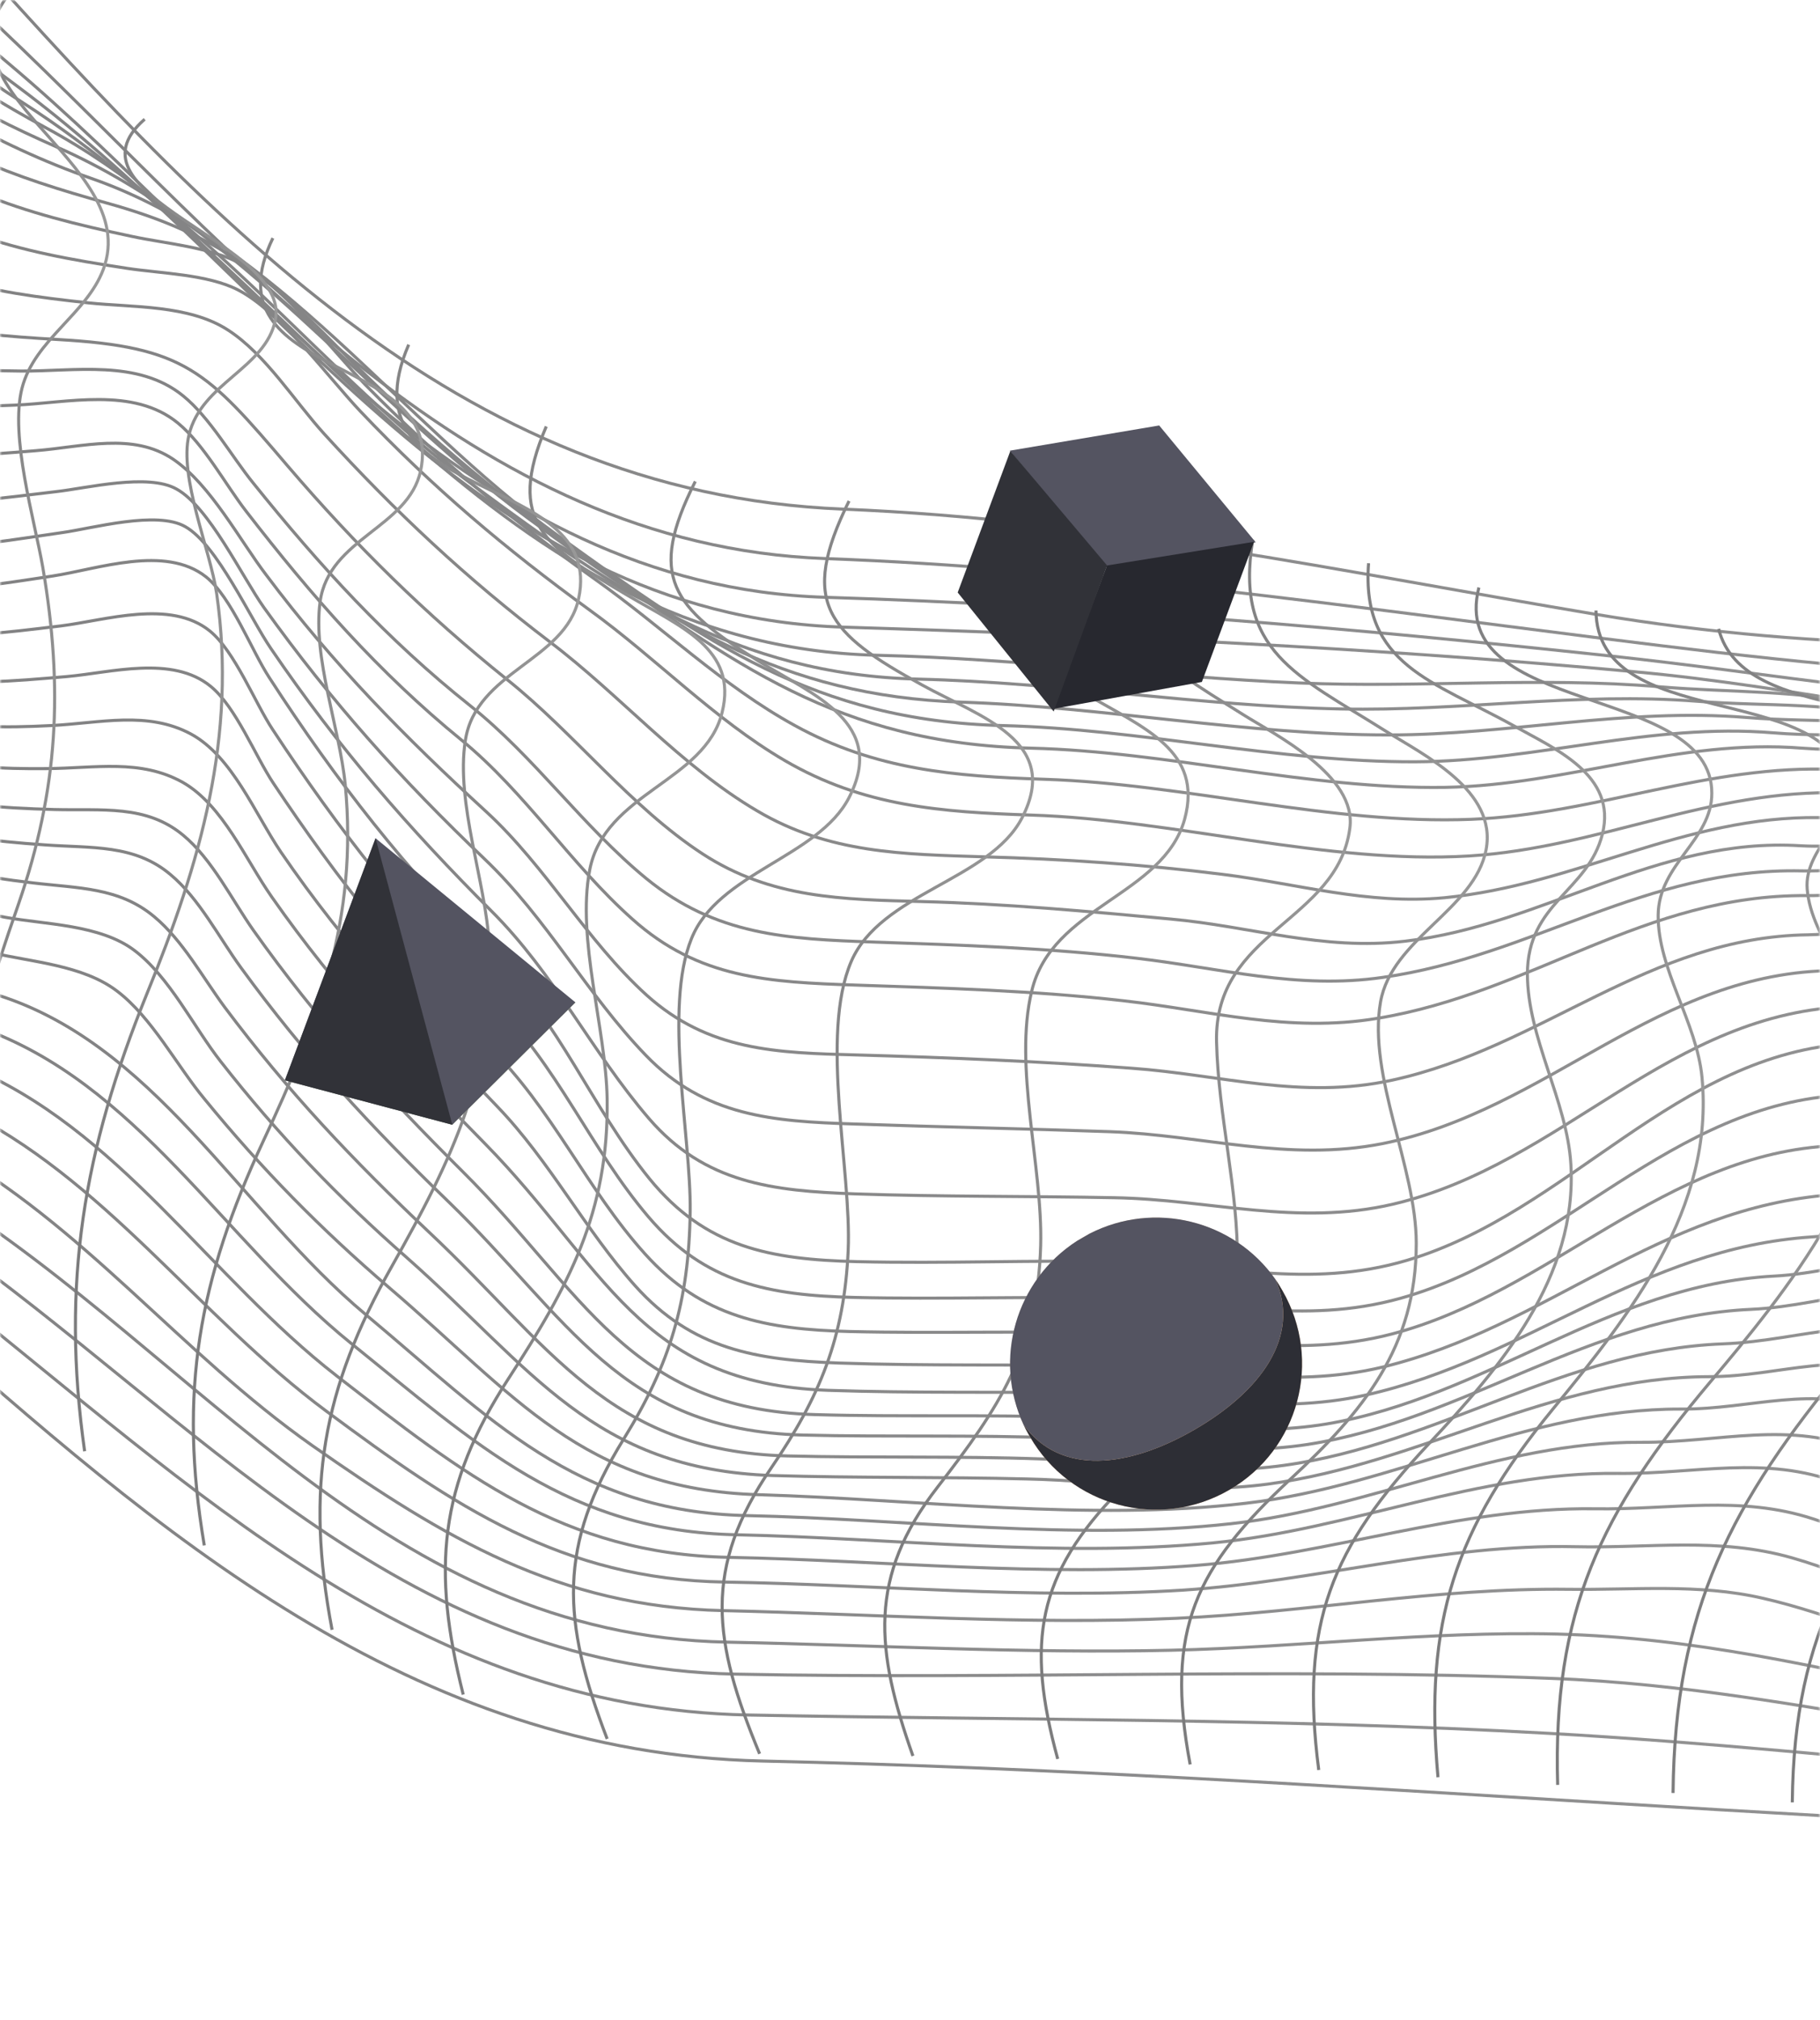 <svg width="458" height="508" viewBox="0 0 458 508" fill="none" xmlns="http://www.w3.org/2000/svg">
<g opacity="0.6">
<mask id="mask0" mask-type="alpha" maskUnits="userSpaceOnUse" x="0" y="0" width="458" height="508">
<rect width="458" height="508" fill="#C4C4C4"/>
</mask>
<g mask="url(#mask0)">
<path d="M-237.291 -163.88C-41.929 -154.557 16.904 120.107 212.051 128.037C277.1 130.716 337.649 143.79 401.626 154.507C514.792 173.475 627.637 153.756 738.231 128.358C737.802 174.225 735.337 220.091 732.873 265.958C730.944 301.43 732.337 337.866 728.8 373.123C722.585 435.171 630.637 400.771 620.885 462.284C477.713 461.641 335.077 446.102 191.904 442.887C14.654 438.922 -60.148 222.128 -237.398 214.304C-234.076 182.477 -216.823 170.903 -195.925 149.898C-179.208 133.074 -179.315 119.356 -189.067 98.459C-226.146 18.514 -235.469 -76.434 -237.291 -163.88Z" stroke="url(#paint0_linear)" stroke-width="0.771" stroke-miterlimit="10"/>
<path d="M-234.826 204.337C-188.102 205.409 -148.237 215.054 -110.622 243.774C-76.865 269.494 -46.323 298.75 -13.102 325.112C48.411 373.872 104.994 429.705 188.368 431.313C255.453 432.599 322.753 432.17 389.731 435.921C467.961 440.314 544.906 451.888 623.565 452.638" stroke="url(#paint1_linear)" stroke-width="0.771" stroke-miterlimit="10"/>
<path d="M-232.683 195.443C-186.388 195.229 -148.451 198.979 -112.015 229.95C-79.866 257.277 -49.324 286.962 -14.817 311.181C49.375 356.405 100.278 419.31 184.939 421.025C253.31 422.418 322.003 419.417 390.267 422.097C424.238 423.383 455.101 429.384 488.644 434.849C533.439 442.136 581.234 443.851 626.565 444.601" stroke="url(#paint2_linear)" stroke-width="0.771" stroke-miterlimit="10"/>
<path d="M-229.896 188.37C-183.923 186.87 -147.915 185.262 -112.337 218.591C-81.795 247.204 -50.824 277.531 -15.352 299.929C51.09 341.723 97.278 411.273 183.01 412.988C220.089 413.738 257.704 415.881 294.783 415.024C327.254 414.274 359.296 410.202 391.874 410.952C427.239 411.916 456.387 419.203 490.894 426.276C535.368 435.492 585.2 437.636 630.53 438.707" stroke="url(#paint3_linear)" stroke-width="0.771" stroke-miterlimit="10"/>
<path d="M-225.824 181.297C-180.279 178.404 -146.308 170.474 -111.694 206.803C-83.081 236.702 -51.253 268.101 -14.924 288.141C20.976 307.966 45.196 340.116 78.631 363.585C111.745 386.733 140.465 404.093 181.938 405.058C219.767 405.915 258.346 408.701 296.069 406.987C329.29 405.486 361.546 399.271 394.767 399.7C411.271 399.914 427.346 398.199 443.635 401.95C460.995 405.915 477.392 413.524 494.538 418.132C538.368 429.706 590.986 432.17 635.996 433.456" stroke="url(#paint4_linear)" stroke-width="0.771" stroke-miterlimit="10"/>
<path d="M-221.002 174.868C-177.172 170.689 -144.379 155.9 -111.158 194.372C-82.652 227.379 -49.752 259.529 -10.316 278.604C26.335 296.286 49.697 330.9 82.275 355.013C114.21 378.696 141.43 397.235 182.474 397.878C220.517 398.521 259.74 402.272 297.569 399.915C330.79 397.771 362.94 388.234 396.375 388.984C415.129 389.412 432.49 386.519 450.922 391.77C468.283 396.7 484.143 405.916 501.504 411.06C521.008 416.954 541.583 416.847 561.73 419.847C588.95 423.92 615.849 427.885 643.39 428.956" stroke="url(#paint5_linear)" stroke-width="0.771" stroke-miterlimit="10"/>
<path d="M-215.751 169.082C-196.461 166.617 -178.029 157.401 -158.739 156.222C-137.092 154.936 -121.553 167.581 -109.015 183.87C-82.331 218.27 -48.574 251.384 -8.173 268.102C29.978 283.855 52.483 321.041 84.847 346.118C116.567 370.659 141.644 390.806 183.438 391.663C222.018 392.413 262.526 396.7 300.891 393.699C334.755 391.02 367.012 379.018 401.197 379.446C420.38 379.768 437.74 375.91 456.387 382.018C473.962 387.805 489.608 398.522 507.076 404.63C526.58 411.381 547.692 411.274 568.053 414.704C595.701 419.419 622.814 424.241 650.891 425.42" stroke="url(#paint6_linear)" stroke-width="0.771" stroke-miterlimit="10"/>
<path d="M-210.178 163.83C-190.781 160.722 -173.956 149.47 -154.988 146.684C-133.234 143.469 -118.016 157.186 -106.335 174.011C-81.366 209.804 -46.752 243.882 -5.279 258.35C34.372 272.174 56.127 311.825 88.383 337.866C119.89 363.264 143.037 385.126 185.475 385.983C224.697 386.84 266.277 391.77 305.285 388.019C339.792 384.697 372.049 370.123 407.092 370.551C426.703 370.766 444.063 365.836 462.924 373.016C480.714 379.767 496.038 391.877 513.721 398.843C533.332 406.666 554.765 406.344 575.34 410.202C603.31 415.56 630.637 421.133 659.25 422.526" stroke="url(#paint7_linear)" stroke-width="0.771" stroke-miterlimit="10"/>
<path d="M-205.034 159.328C-185.423 155.577 -170.206 142.61 -151.345 138.324C-129.59 133.394 -114.48 148.183 -103.656 165.329C-89.939 186.977 -70.542 202.515 -53.396 221.484C-38.714 237.773 -23.175 243.56 -2.171 249.775C38.552 261.67 59.985 303.893 92.134 330.685C123.426 356.833 144.859 380.195 187.939 381.159C227.698 382.017 270.349 387.589 309.786 383.195C344.936 379.337 377.085 362.513 412.879 362.727C432.918 362.834 450.172 357.047 469.354 364.977C487.358 372.479 502.468 385.875 520.258 393.805C539.762 402.485 561.623 402.056 582.521 406.343C610.812 412.237 638.353 418.56 667.395 420.167" stroke="url(#paint8_linear)" stroke-width="0.771" stroke-miterlimit="10"/>
<path d="M-199.462 154.506C-178.886 149.791 -162.918 130.501 -142.986 127.287C-120.267 123.643 -108.264 144.326 -98.084 160.615C-85.867 180.226 -67.649 193.836 -52.646 211.518C-38.178 228.557 -23.283 234.559 -2.064 239.595C7.902 241.953 20.869 242.703 29.442 249.24C38.23 255.884 44.553 268.101 51.519 276.46C65.879 294.035 80.775 309.145 97.921 323.827C129.427 350.725 146.788 374.623 191.047 375.909C230.698 377.088 274.421 382.66 313.537 378.052C351.259 373.659 384.373 354.262 422.952 354.369C440.848 354.476 456.173 348.046 473.427 355.012C491.645 362.406 506.541 376.552 523.473 386.304C544.263 398.092 568.696 397.235 591.629 402.593C619.921 409.13 647.248 415.989 676.397 417.81" stroke="url(#paint9_linear)" stroke-width="0.771" stroke-miterlimit="10"/>
<path d="M-194.211 149.791C-172.992 144.218 -159.489 122.464 -139.342 117.856C-116.302 112.497 -104.728 135.109 -95.405 151.612C-83.831 172.081 -65.077 185.798 -50.074 203.909C-35.499 221.591 -20.496 226.628 1.365 230.7C11.439 232.522 25.156 232.522 33.729 238.952C42.624 245.596 48.839 258.456 55.591 267.029C69.951 285.354 84.954 301 102.422 316.325C133.821 344.081 149.253 369.586 194.476 371.086C215.802 371.729 237.128 371.408 258.347 371.943C278.815 372.372 298.426 376.016 319.109 373.229C357.581 368.086 390.374 346.331 430.025 346.224C448.243 346.224 463.567 338.937 480.928 346.653C499.468 354.797 514.042 370.336 531.081 381.052C551.764 394.019 576.626 393.055 599.774 398.842C628.387 406.022 655.928 413.631 685.506 415.667" stroke="url(#paint10_linear)" stroke-width="0.771" stroke-miterlimit="10"/>
<path d="M-189.496 144.968C-167.312 138.324 -157.132 115.176 -136.878 108.639C-114.373 101.245 -102.371 123.642 -93.904 140.682C-83.295 162.115 -64.648 175.296 -49.753 193.943C-33.356 214.625 -17.925 218.912 8.116 222.02C19.583 223.413 29.978 223.091 38.873 230.593C45.946 236.487 51.09 245.918 56.555 253.312C72.522 274.638 88.919 291.891 108.101 310.002C138.322 338.401 153.218 364.978 198.12 366.157C219.446 366.692 240.771 366.157 261.99 366.907C282.566 367.657 302.606 371.408 323.181 368.514C361.868 363.156 393.91 339.472 433.561 337.972C454.137 337.222 471.176 328.756 490.144 339.044C508.469 349.01 522.508 365.085 539.761 376.552C559.587 389.733 586.057 388.983 608.668 395.091C637.281 402.807 664.501 410.951 694.293 413.202" stroke="url(#paint11_linear)" stroke-width="0.771" stroke-miterlimit="10"/>
<path d="M-185.423 139.932C-162.276 132.216 -154.774 107.033 -134.199 98.888C-111.48 89.886 -99.691 113.784 -91.868 131.145C-81.795 153.435 -62.719 166.616 -47.717 185.906C-31.106 207.232 -15.46 210.661 11.331 212.483C23.012 213.34 33.836 212.268 42.945 219.984C50.125 225.986 55.162 235.845 60.627 243.346C76.702 265.422 93.312 283.319 112.817 302.18C143.037 331.436 156.111 359.727 202.085 360.906C223.625 361.442 245.272 360.799 266.812 361.656C287.817 362.406 308.071 366.479 329.075 363.264C368.512 357.155 400.018 331.114 440.634 329.293C461.531 328.328 478.57 318.898 497.646 330.043C516.185 340.866 529.902 358.12 547.156 370.765C566.66 385.018 593.665 384.054 616.491 390.698C645.319 399.057 672.753 407.952 702.866 410.309" stroke="url(#paint12_linear)" stroke-width="0.771" stroke-miterlimit="10"/>
<path d="M-182.637 135.003C-158.203 126.001 -153.595 100.925 -132.591 89.779C-110.301 77.884 -97.762 105.533 -90.797 122.25C-81.152 145.398 -61.755 158.472 -46.538 178.298C-29.713 200.374 -13.852 202.838 13.689 203.589C25.692 203.91 36.73 202.303 46.053 210.018C53.34 216.02 58.377 226.307 63.735 233.916C79.917 256.742 96.849 275.175 116.46 294.679C146.681 324.685 158.255 354.477 205.193 355.763C226.947 356.406 248.809 355.655 270.67 356.513C291.996 357.37 312.465 361.657 333.791 358.12C373.977 351.369 404.841 323.185 446.314 320.934C467.425 319.862 484.572 309.575 503.647 321.47C522.401 333.044 535.796 351.476 553.05 364.979C572.34 380.089 599.774 379.125 622.814 386.197C651.856 395.092 679.29 404.63 709.832 407.095" stroke="url(#paint13_linear)" stroke-width="0.771" stroke-miterlimit="10"/>
<path d="M-180.601 129.216C-155.31 119.035 -153.059 93.316 -132.377 79.706C-110.729 65.56 -97.655 92.994 -91.118 109.926C-81.581 134.681 -61.005 152.578 -43.644 173.046C-28.212 191.264 -11.495 193.515 11.76 193.3C24.084 193.193 35.336 190.836 45.946 196.73C56.126 202.516 61.806 216.234 68.45 225.664C84.739 248.919 102.314 267.566 122.033 287.605C152.146 318.255 160.612 347.939 208.3 349.654C230.162 350.404 252.024 349.975 273.885 350.297C297.89 350.618 319.645 356.191 343.757 350.833C384.265 341.724 413.2 313.861 455.959 311.075C474.177 309.896 489.715 299.608 506.755 308.824C527.973 320.291 542.226 343.974 560.659 359.084C579.091 374.195 608.025 373.552 630.423 380.732C659.357 390.055 686.47 400.129 717.012 402.701" stroke="url(#paint14_linear)" stroke-width="0.771" stroke-miterlimit="10"/>
<path d="M-179.851 122.678C-153.702 111.104 -153.488 83.884 -132.591 68.56C-110.836 52.592 -97.762 81.527 -91.654 98.887C-82.652 124.5 -61.648 142.611 -43.965 163.615C-28.212 182.369 -10.852 183.655 12.832 182.476C25.37 181.833 37.158 178.725 48.089 184.619C58.484 190.299 64.164 204.659 70.701 214.304C87.204 238.416 105.208 257.491 125.141 278.281C138.429 292.106 147.217 309.252 159.862 323.398C174.222 339.365 190.19 342.045 211.194 342.795C233.27 343.545 255.346 343.116 277.422 343.438C301.855 343.759 323.717 349.653 348.151 343.759C389.302 333.686 417.379 303.679 461.102 300.465C479.535 299.071 495.074 287.926 512.006 297.678C533.439 310.002 547.263 335.186 565.588 351.154C583.699 367.014 613.169 366.371 635.567 374.087C664.609 384.053 691.828 394.662 722.692 397.449" stroke="url(#paint15_linear)" stroke-width="0.771" stroke-miterlimit="10"/>
<path d="M-180.601 115.391C-154.131 102.853 -155.203 74.883 -134.841 57.201C-109.551 35.339 -97.441 75.633 -92.19 93.101C-85.331 116.034 -62.077 132.323 -47.181 150.863C-28.534 174.118 -11.923 172.617 16.797 170.152C27.835 169.188 43.374 164.687 53.019 172.617C59.341 177.761 64.271 190.192 68.772 196.944C84.954 221.27 101.993 242.81 122.89 263.064C138.965 278.71 147.538 298.965 162.327 315.361C176.687 331.328 192.869 334.329 213.766 334.865C235.628 335.401 257.596 334.651 279.458 335.294C303.892 335.936 325.86 341.831 350.187 335.508C390.159 325.113 418.88 289.856 461.638 288.141C481.785 287.391 500.754 274.745 518.329 286.426C539.44 300.572 552.193 325.97 570.839 343.009C587.236 357.905 611.883 356.727 632.459 363.371C664.716 373.873 693.007 387.268 727.193 390.483" stroke="url(#paint16_linear)" stroke-width="0.771" stroke-miterlimit="10"/>
<path d="M-183.28 107.246C-156.167 93.315 -158.632 63.737 -138.271 44.448C-112.873 20.443 -100.763 62.773 -95.834 80.562C-89.404 104.031 -65.399 120.642 -50.288 139.61C-31.213 163.508 -13.852 160.936 15.404 157.4C26.549 156.006 42.838 150.648 52.804 158.686C59.127 163.829 64.164 176.796 68.665 183.548C85.168 208.624 102.529 230.807 123.855 251.812C140.358 267.994 148.502 288.784 163.184 306.037C177.437 322.755 193.619 325.756 214.945 326.291C237.021 326.827 258.989 325.97 281.065 326.506C305.821 327.149 327.897 333.364 352.437 326.506C392.838 315.253 420.594 277.424 464.317 275.388C484.572 274.424 503.54 260.921 521.008 273.138C542.226 288.141 554.55 314.825 572.983 332.828C589.057 348.475 613.92 347.081 634.602 354.154C666.966 365.192 695.151 379.338 729.658 382.66" stroke="url(#paint17_linear)" stroke-width="0.771" stroke-miterlimit="10"/>
<path d="M-187.245 98.995C-159.597 83.885 -163.133 52.7 -142.772 32.017C-117.266 6.083 -105.05 50.235 -100.442 68.239C-94.226 92.243 -69.578 109.176 -54.146 128.465C-34.535 152.899 -16.424 149.362 13.26 144.861C24.513 143.147 41.552 136.931 51.84 145.076C58.27 150.22 63.306 163.615 67.807 170.474C84.525 196.301 102.314 219.02 124.069 240.56C141.001 257.277 148.824 278.389 163.398 296.393C177.544 313.753 193.833 316.754 215.588 317.29C237.771 317.826 259.954 316.861 282.03 317.29C307.107 317.826 329.182 324.363 354.045 316.968C394.875 304.859 421.559 264.886 466.032 262.421C486.393 261.35 505.469 246.99 522.615 259.635C543.941 275.281 555.836 303.251 574.054 322.112C589.7 338.401 614.884 336.901 635.567 344.188C668.038 355.548 696.008 370.443 730.836 373.873" stroke="url(#paint18_linear)" stroke-width="0.771" stroke-miterlimit="10"/>
<path d="M-192.496 88.922C-165.276 74.562 -166.884 45.199 -146.737 24.945C-122.303 0.404 -108.264 37.911 -102.906 57.201C-96.048 82.063 -68.292 101.675 -51.896 121.822C-34.428 143.362 -9.244 137.468 15.725 133.931C23.334 132.86 39.409 128.359 46.589 132.431C54.626 136.932 62.985 155.579 68.236 163.187C85.168 188.049 102.743 208.196 123.747 229.201C139.608 245.061 148.931 264.565 163.291 281.283C177.33 297.572 194.369 299.501 215.159 300.251C236.914 301.001 258.668 300.787 280.423 301.216C304.427 301.644 326.396 308.503 350.616 302.823C393.482 292.75 420.058 254.277 466.246 253.099C489.394 252.456 500.861 237.345 520.793 253.42C541.369 270.031 553.157 295.857 572.34 313.968C588.2 329.078 614.348 327.9 634.71 334.865C667.502 346.011 696.008 359.728 731.051 362.728" stroke="url(#paint19_linear)" stroke-width="0.771" stroke-miterlimit="10"/>
<path d="M-197.319 77.348C-170.42 63.845 -170.206 35.768 -149.63 16.692C-125.197 -5.919 -110.622 28.588 -104.407 47.985C-96.691 72.097 -69.364 91.065 -52.86 110.462C-35.285 131.252 -10.852 126.537 14.118 123.643C21.834 122.786 37.265 118.928 44.445 123C52.59 127.501 60.949 145.076 66.414 152.792C83.561 176.69 100.921 195.979 121.926 216.019C137.679 231.022 147.645 249.99 162.541 265.422C177.33 280.747 194.476 282.033 214.945 282.676C236.378 283.426 257.811 283.855 279.244 284.605C302.713 285.462 324.146 292.321 347.936 287.605C389.731 279.246 417.272 244.204 461.853 244.096C484.786 243.989 496.36 230.379 516.185 245.918C536.761 261.993 549.085 286.855 568.589 304.109C585.199 318.79 611.348 317.719 632.03 324.47C665.573 335.294 695.151 348.046 730.836 350.618" stroke="url(#paint20_linear)" stroke-width="0.771" stroke-miterlimit="10"/>
<path d="M-201.927 64.489C-175.671 51.95 -173.313 25.909 -152.845 7.906C-129.805 -12.456 -113.623 15.407 -106.228 35.983C-97.226 61.381 -72.15 75.634 -55.111 96.102C-37.536 117.107 -17.174 115.499 8.867 113.356C20.977 112.391 33.408 108.641 43.588 115.499C53.019 121.929 60.413 135.968 66.95 144.541C83.989 167.26 101.779 185.264 122.462 204.232C137.465 218.056 147.645 236.596 162.648 250.205C178.294 264.351 195.548 264.78 215.695 265.316C238.628 265.959 261.776 266.923 284.602 268.638C307.214 270.245 327.468 276.675 350.401 271.638C388.123 263.387 414.915 235.631 454.994 235.095C475.034 234.774 492.073 224.593 509.434 236.274C530.117 250.205 543.405 273.675 561.73 290.178C580.806 307.324 607.49 306.681 631.388 314.076C665.359 324.471 695.687 335.937 731.587 337.866" stroke="url(#paint21_linear)" stroke-width="0.771" stroke-miterlimit="10"/>
<path d="M-206.32 50.449C-180.708 38.876 -176.421 14.871 -155.953 -2.061C-133.663 -20.387 -116.409 2.44 -108.157 23.122C-97.977 48.413 -75.258 60.737 -57.897 81.099C-40.536 101.46 -22.104 103.067 3.723 101.889C16.904 101.353 33.515 97.173 44.767 106.39C51.411 111.855 56.77 121.928 62.02 128.68C78.524 150.006 95.242 169.081 116.139 186.12C132.321 199.409 143.573 217.305 159.112 231.129C175.83 246.133 193.512 246.99 215.266 247.74C237.664 248.49 260.49 249.133 282.887 251.705C304.642 254.17 324.36 259.85 346.65 256.099C385.659 249.669 413.736 224.914 454.673 225.235C475.784 225.45 488.751 215.912 507.398 229.093C527.438 243.239 540.833 265.315 560.123 280.425C579.734 295.857 607.168 295.75 630.852 302.501C665.252 312.36 696.222 322.541 732.337 323.934" stroke="url(#paint22_linear)" stroke-width="0.771" stroke-miterlimit="10"/>
<path d="M-210.286 35.339C-185.102 25.051 -178.565 2.332 -157.561 -12.456C-134.627 -28.638 -117.267 -6.884 -107.836 13.37C-96.584 37.911 -74.079 50.45 -56.397 70.489C-38.822 90.422 -20.497 93.101 5.33 93.315C18.726 93.423 34.693 90.315 46.053 99.531C52.804 104.996 58.27 114.748 63.735 121.5C80.453 142.29 97.385 160.829 118.282 177.44C134.571 190.407 146.573 207.768 162.648 220.949C180.116 235.202 198.013 236.166 219.874 236.916C241.843 237.667 264.133 238.417 285.995 240.989C307.106 243.453 326.396 248.919 347.936 245.811C385.658 240.453 414.057 218.162 453.386 219.02C473.962 219.448 487.036 210.982 505.469 223.414C525.294 236.702 539.118 257.492 558.515 271.423C578.662 285.891 606.096 285.569 629.887 291.57C664.823 300.465 696.758 309.36 733.194 309.896" stroke="url(#paint23_linear)" stroke-width="0.771" stroke-miterlimit="10"/>
<path d="M-213.607 21.086C-188.638 12.191 -179.743 -8.813 -158.203 -21.994C-135.056 -36.248 -116.623 -17.601 -106.014 2.546C-92.94 27.409 -69.256 44.233 -49.109 63.844C-30.463 82.063 -10.851 83.884 14.547 85.385C46.589 87.207 52.054 93.315 72.416 117.213C89.669 137.36 107.03 154.399 127.606 170.902C144.645 184.512 158.576 202.837 176.794 214.733C194.048 225.985 212.051 226.199 231.984 226.735C252.774 227.271 273.886 229.2 294.568 231.129C314.715 232.951 332.933 239.166 353.616 236.701C388.445 232.629 416.951 210.446 453.065 212.697C471.283 213.768 487.358 206.588 503.754 215.697C525.402 227.7 539.762 250.419 560.445 263.921C580.592 276.996 607.919 276.245 631.066 281.604C665.788 289.641 697.723 297.035 733.73 296.714" stroke="url(#paint24_linear)" stroke-width="0.771" stroke-miterlimit="10"/>
<path d="M-217.037 4.69C-192.175 -3.026 -180.172 -22.637 -157.668 -33.675C-133.448 -45.57 -114.48 -28.102 -102.263 -8.277C-87.367 15.943 -63.362 32.875 -42.572 52.272C-23.39 70.168 -3.457 73.383 22.262 76.169C33.3 77.348 47.553 76.598 57.412 83.028C66.843 89.136 74.13 100.924 81.632 109.176C99.528 128.787 117.425 145.505 138.429 161.472C156.111 174.868 171.329 192.657 190.511 203.91C208.622 214.626 227.162 214.841 247.63 215.484C267.456 216.019 287.924 217.413 307.535 219.877C326.503 222.235 344.078 227.593 363.475 225.771C396.589 222.556 423.916 205.089 457.887 205.624C474.712 205.946 491.216 200.909 506.433 209.161C527.223 220.413 541.583 241.525 561.945 253.741C582.092 265.851 608.883 264.887 631.709 269.495C666.538 276.46 698.687 282.569 734.48 281.497" stroke="url(#paint25_linear)" stroke-width="0.771" stroke-miterlimit="10"/>
<path d="M-220.145 -12.242C-195.925 -18.671 -180.494 -36.461 -158.096 -45.463C-129.376 -56.929 -111.801 -35.282 -96.155 -14.599C-80.723 5.762 -58.218 21.301 -39.25 38.662C-17.71 58.38 3.616 63.203 32.014 67.489C40.48 68.775 52.376 68.99 59.984 72.955C70.808 78.634 82.703 95.031 90.741 103.497C108.852 122.572 127.284 138.111 148.395 153.435C165.006 165.438 179.688 180.87 197.477 191.265C217.303 202.838 236.914 204.232 259.418 204.982C295.854 206.161 333.684 217.413 369.691 215.27C402.483 213.233 430.346 198.337 463.782 199.409C480.714 199.945 494.109 195.444 509.648 204.017C527.652 213.984 541.262 230.916 558.73 241.632C580.592 255.028 608.24 253.42 633.102 257.707C667.609 263.708 700.188 268.209 735.338 266.173" stroke="url(#paint26_linear)" stroke-width="0.771" stroke-miterlimit="10"/>
<path d="M-223.038 -29.388C-199.14 -34.746 -181.565 -50.178 -158.953 -57.465C-130.126 -66.788 -111.694 -45.355 -95.297 -25.315C-79.008 -5.276 -56.825 10.263 -37.536 27.731C-16.103 47.235 5.33 53.558 33.193 59.452C41.659 61.274 53.019 62.131 60.734 66.418C71.772 72.419 83.454 87.958 91.919 96.745C110.138 115.285 128.677 130.717 149.789 145.72C166.613 157.615 181.831 172.511 200.049 182.477C220.303 193.622 240.129 195.23 262.847 195.98C298.533 197.159 334.862 207.447 370.227 206.054C401.84 204.768 429.81 192.122 461.96 193.515C478.463 194.265 491.966 190.515 507.291 198.338C525.08 207.447 539.226 222.771 556.801 232.309C579.305 244.419 607.061 242.49 632.03 245.812C667.181 250.527 700.723 253.635 736.302 250.741" stroke="url(#paint27_linear)" stroke-width="0.771" stroke-miterlimit="10"/>
<path d="M-225.61 -46.642C-201.284 -51.143 -179.744 -67.432 -155.417 -70.112C-129.376 -73.005 -112.98 -55.537 -97.548 -37.212C-79.33 -15.672 -55.968 1.153 -35.178 20.55C-17.067 37.482 3.508 44.555 26.977 51.092C53.126 58.379 65.878 67.917 84.847 87.207C104.351 107.032 124.176 123.857 146.788 139.932C184.724 167.044 211.087 186.977 259.418 188.156C294.247 189.013 329.075 198.551 363.69 198.015C394.339 197.479 422.523 185.691 453.494 188.156C471.605 189.549 486.393 186.013 503.325 194.05C521.008 202.409 535.904 216.126 553.907 223.949C575.34 233.272 599.452 231.129 622.278 233.272C661.072 237.023 698.151 239.273 737.052 235.094" stroke="url(#paint28_linear)" stroke-width="0.771" stroke-miterlimit="10"/>
<path d="M-227.753 -62.074C-203.963 -65.717 -181.029 -79.541 -157.132 -80.184C-131.305 -80.827 -115.123 -64.324 -99.263 -46.213C-66.041 -8.17 -25.104 28.159 23.013 44.877C70.272 61.38 100.064 105.639 140.358 134.681C177.437 161.365 205.086 181.298 252.346 182.477C287.067 183.334 321.681 191.693 356.081 191.586C386.623 191.479 415.45 181.727 446.207 184.298C464.318 185.799 479.642 182.905 496.896 189.978C514.899 197.48 530.76 209.482 549.192 216.234C571.483 224.485 596.238 221.913 619.6 223.306C659.572 225.771 698.044 226.414 737.91 221.378" stroke="url(#paint29_linear)" stroke-width="0.771" stroke-miterlimit="10"/>
<path d="M-229.789 -79.006C-206.642 -81.578 -183.173 -92.08 -159.918 -91.223C-132.376 -90.151 -115.23 -71.29 -98.298 -51.786C-81.902 -32.818 -60.683 -17.922 -42.894 -0.133C-25.962 16.799 -7.744 27.302 14.225 36.946C61.27 57.629 91.705 100.066 132.964 130.394C168.328 156.435 196.727 175.082 241.843 176.582C277.744 177.761 313.751 184.834 349.437 184.834C379.979 184.834 408.913 177.975 439.563 180.44C457.781 181.94 473.105 179.797 490.68 186.227C509.005 192.978 525.83 202.945 544.799 208.196C568.053 214.626 593.559 211.732 617.456 212.268C658.393 213.233 698.259 212.054 738.874 205.945" stroke="url(#paint30_linear)" stroke-width="0.771" stroke-miterlimit="10"/>
<path d="M-231.611 -95.51C-208.999 -97.225 -185.316 -104.619 -162.597 -101.94C-136.234 -98.832 -118.659 -81.578 -101.942 -62.61C-69.899 -26.281 -31.427 8.976 11.332 32.016C53.34 54.628 80.882 93.958 119.247 122.142C155.04 148.505 185.153 169.723 231.127 170.795C266.706 171.652 301.856 177.546 337.327 178.296C367.441 178.939 396.911 174.01 427.131 176.367C444.921 177.761 461.746 176.367 479.106 181.297C499.575 187.084 518.972 196.407 539.976 200.48C564.195 205.195 590.344 202.087 614.884 201.766C656.893 201.23 697.937 198.336 739.41 191.263" stroke="url(#paint31_linear)" stroke-width="0.771" stroke-miterlimit="10"/>
<path d="M-233.005 -111.369C-210.393 -112.227 -186.495 -116.728 -164.098 -112.12C-138.592 -106.869 -120.803 -90.151 -103.871 -71.611C-71.293 -35.711 -34.964 -0.239 5.866 25.909C77.773 71.99 125.783 162.544 220.731 164.794C256.417 165.652 291.46 170.26 326.932 171.76C357.259 173.046 387.373 170.153 417.7 172.725C435.597 174.225 453.065 173.475 470.747 177.547C491.859 182.369 512.434 189.764 533.974 192.657C559.372 195.979 585.842 192.764 611.347 191.586C654.749 189.657 697.401 185.049 740.16 177.118" stroke="url(#paint32_linear)" stroke-width="0.771" stroke-miterlimit="10"/>
<path d="M-234.183 -126.372C-181.351 -126.587 -144.379 -121.657 -106.335 -81.578C-71.721 -45.142 -36.25 -8.384 4.259 21.622C71.13 71.24 120.211 154.935 212.266 157.722C278.494 159.758 345.686 162.866 411.7 168.974C451.351 172.618 490.466 181.941 530.117 184.834C598.81 189.657 673.825 176.583 740.803 163.187" stroke="url(#paint33_linear)" stroke-width="0.771" stroke-miterlimit="10"/>
<path d="M-234.933 -139.125C-182.744 -138.054 -144.058 -126.909 -106.443 -89.187C-70.864 -53.608 -36.571 -16.529 2.008 15.835C64.7 68.56 117.853 147.433 207.765 150.22C273.778 152.256 339.899 157.936 405.591 165.008C445.349 169.295 485.965 176.475 525.937 177.761C597.202 179.904 671.896 165.973 741.124 151.291" stroke="url(#paint34_linear)" stroke-width="0.771" stroke-miterlimit="10"/>
<path d="M-235.469 -152.092C-184.459 -149.948 -143.736 -133.231 -106.121 -98.402C-69.471 -64.538 -36.25 -27.352 -0.028 6.941C59.877 63.631 118.389 137.146 207.55 140.468C273.671 142.933 338.077 152.364 403.769 160.615C441.277 165.331 479.749 169.939 517.578 170.153C592.487 170.475 668.681 155.364 741.446 139.182" stroke="url(#paint35_linear)" stroke-width="0.771" stroke-miterlimit="10"/>
<path d="M467.64 161.044C473.427 187.192 515.971 185.799 522.722 210.661C525.401 220.52 517.793 229.201 519.936 239.381C522.401 250.848 533.975 260.707 536.011 271.852C541.691 303.68 514.578 335.616 494.752 356.62C465.925 386.948 451.458 409.774 451.029 453.283" stroke="url(#paint36_linear)" stroke-width="0.771" stroke-miterlimit="10"/>
<path d="M432.49 158.15C438.812 183.119 488.751 172.403 494.86 195.229C497.11 203.802 488.215 210.018 489.93 219.02C492.073 230.165 505.255 238.952 507.398 249.669C514.042 282.568 483.5 320.076 464.425 343.224C435.812 377.731 421.452 404.629 421.023 450.924" stroke="url(#paint37_linear)" stroke-width="0.771" stroke-miterlimit="10"/>
<path d="M401.626 153.542C401.947 184.084 459.388 171.331 464.531 196.622C466.568 206.481 453.922 213.126 454.78 223.628C455.851 236.488 468.175 247.74 470.961 260.171C477.713 290.927 448.242 326.399 430.239 347.725C402.912 380.196 390.695 405.165 391.981 448.888" stroke="url(#paint38_linear)" stroke-width="0.771" stroke-miterlimit="10"/>
<path d="M372.156 147.755C364.011 180.012 430.882 171.974 430.775 199.516C430.775 211.304 417.379 217.305 417.272 230.165C417.165 243.775 427.024 257.17 428.31 270.994C431.418 303.894 410.306 330.578 390.695 354.476C366.154 384.482 358.331 407.844 361.868 446.959" stroke="url(#paint39_linear)" stroke-width="0.771" stroke-miterlimit="10"/>
<path d="M344.4 141.646C342.471 167.258 360.796 171.331 380.836 182.476C391.338 188.37 406.984 194.907 403.233 209.803C399.59 224.163 384.372 227.056 384.372 244.953C384.372 260.921 394.339 276.888 395.303 292.748C397.018 321.254 377.514 343.973 359.51 363.156C335.077 389.304 327.039 408.165 331.862 445.137" stroke="url(#paint40_linear)" stroke-width="0.771" stroke-miterlimit="10"/>
<path d="M315.251 135.752C310.643 163.829 326.396 169.83 348.365 183.655C358.439 189.977 376.764 198.765 373.978 213.661C371.084 228.771 350.187 236.058 347.401 252.026C344.186 270.565 356.403 293.606 356.403 312.681C356.403 338.829 343.007 355.011 324.789 371.943C300.998 394.126 293.068 409.665 299.498 443.744" stroke="url(#paint41_linear)" stroke-width="0.771" stroke-miterlimit="10"/>
<path d="M285.138 130.716C277.208 158.686 290.067 165.438 312.786 179.691C320.931 184.835 341.506 195.015 339.685 208.304C336.577 231.88 305.499 234.13 306.142 261.993C306.571 280.533 311.607 299.072 311.393 317.612C311.072 342.903 298.426 357.799 281.708 374.838C261.026 395.949 258.132 412.989 266.17 442.352" stroke="url(#paint42_linear)" stroke-width="0.771" stroke-miterlimit="10"/>
<path d="M251.059 127.287C240.236 154.078 250.202 161.044 273.457 174.653C287.817 183.12 302.82 188.799 298.105 206.053C292.746 225.235 264.669 227.914 259.633 249.24C255.024 268.208 262.419 293.499 261.883 313.218C261.133 339.473 251.488 353.94 235.949 373.98C218.374 396.592 220.303 414.917 229.734 441.601" stroke="url(#paint43_linear)" stroke-width="0.771" stroke-miterlimit="10"/>
<path d="M213.659 126.001C201.013 151.613 208.193 159.222 232.091 172.296C246.666 180.334 267.241 186.335 257.168 205.732C249.023 221.378 221.589 224.593 214.195 241.846C206.264 260.386 214.302 294.357 213.445 314.397C212.48 336.366 206.265 351.369 194.155 369.051C176.794 394.449 179.366 412.667 191.154 441.066" stroke="url(#paint44_linear)" stroke-width="0.771" stroke-miterlimit="10"/>
<path d="M174.972 121.071C162.863 145.076 169.078 152.685 190.94 166.295C204.764 174.868 223.304 181.834 213.659 200.588C205.943 215.591 180.652 219.449 174.008 236.059C166.935 253.527 173.901 285.784 173.686 304.645C173.365 327.257 168.649 343.01 156.969 361.871C140.358 388.769 141.322 407.416 152.789 437.315" stroke="url(#paint45_linear)" stroke-width="0.771" stroke-miterlimit="10"/>
<path d="M137.465 107.247C127.177 131.359 137.143 137.467 158.04 149.791C171.222 157.614 185.689 163.187 181.724 179.154C177.437 196.622 152.146 199.301 148.395 218.805C145.073 236.166 152.468 258.563 152.789 276.353C153.218 304.966 143.037 323.505 127.927 346.76C110.459 373.658 108.637 394.77 116.567 426.169" stroke="url(#paint46_linear)" stroke-width="0.771" stroke-miterlimit="10"/>
<path d="M102.85 86.671C85.168 127.394 152.575 118.07 145.609 150.541C142.287 166.187 119.782 168.759 117.103 186.227C114.638 201.873 122.247 221.699 123.104 237.559C124.819 268.958 113.674 291.785 98.671 318.361C81.096 349.439 76.809 374.194 83.561 409.88" stroke="url(#paint47_linear)" stroke-width="0.771" stroke-miterlimit="10"/>
<path d="M68.665 59.88C51.411 95.673 112.174 88.707 105.851 118.392C102.743 132.752 82.811 135.324 80.56 151.292C78.631 165.33 85.49 183.12 86.883 197.372C90.098 230.915 80.239 257.17 66.307 286.855C50.018 321.791 44.874 349.975 51.411 388.662" stroke="url(#paint48_linear)" stroke-width="0.771" stroke-miterlimit="10"/>
<path d="M36.408 29.981C14.439 49.164 73.166 61.059 69.308 80.456C66.843 92.673 50.661 96.317 47.553 109.391C44.981 120 52.911 138.218 54.519 149.256C59.663 185.263 50.447 216.984 36.944 249.991C21.083 289.106 15.296 322.649 21.298 364.979" stroke="url(#paint49_linear)" stroke-width="0.771" stroke-miterlimit="10"/>
<path d="M3.83 -3.24C-20.068 22.051 36.087 40.591 26.013 67.703C21.834 78.956 8.652 85.493 5.545 97.602C2.437 109.819 8.652 130.502 10.796 142.826C15.94 173.154 14.653 198.445 4.687 227.272C-9.137 266.816 -16.746 296.608 -8.923 339.045" stroke="url(#paint50_linear)" stroke-width="0.771" stroke-miterlimit="10"/>
</g>
</g>
<g filter="url(#filter0_d)">
<path d="M254.115 109.342L291.708 103L316 132.384L278.406 138.726L254.115 109.342Z" fill="#545461"/>
<path d="M278.577 138.212L315.57 132.263L302.448 167.505L264.912 174.293L278.577 138.212Z" fill="#27282F"/>
<path d="M278.598 138.211L254.25 109.422L241 145.008L265.157 174.939L278.598 138.211Z" fill="#313238"/>
</g>
<g filter="url(#filter1_d)">
<path d="M309.298 370.731C326.851 360.597 332.866 338.152 322.731 320.598C312.597 303.045 290.151 297.031 272.598 307.165C255.045 317.3 249.031 339.745 259.165 357.298C269.299 374.852 291.745 380.866 309.298 370.731Z" fill="#FBC694"/>
<path d="M322.731 320.598C332.881 338.179 326.878 360.581 309.298 370.731C291.718 380.881 269.315 374.879 259.165 357.298C258.615 356.346 258.065 355.393 257.602 354.39C266.924 367.137 283.92 365.176 300.548 355.576C317.176 345.976 327.372 332.237 320.995 317.79C321.631 318.693 322.181 319.646 322.731 320.598Z" fill="#2D2E35"/>
<path d="M320.995 317.791C327.372 332.237 317.176 345.976 300.548 355.576C283.92 365.176 266.924 367.137 257.602 354.391C249.887 337.829 255.554 318.045 271.039 308.065C271.559 307.765 272.079 307.465 272.598 307.165C273.118 306.865 273.637 306.565 274.157 306.265C290.455 297.895 310.509 302.829 320.995 317.791Z" fill="#545461"/>
</g>
<g filter="url(#filter2_d)">
<path d="M113.82 278.867L71.692 267.69L102.613 237.043L144.812 248.098L113.82 278.867Z" fill="#CCE8AE"/>
<path d="M113.82 278.867L71.692 267.69L94.512 206.809L144.812 248.098L113.82 278.867Z" fill="#545461"/>
<path d="M94.512 206.809L113.82 278.867L71.692 267.69L94.512 206.809Z" fill="#313238"/>
</g>
<defs>
<filter id="filter0_d" x="232" y="98" width="93" height="89.939" filterUnits="userSpaceOnUse" color-interpolation-filters="sRGB">
<feFlood flood-opacity="0" result="BackgroundImageFix"/>
<feColorMatrix in="SourceAlpha" type="matrix" values="0 0 0 0 0 0 0 0 0 0 0 0 0 0 0 0 0 0 127 0"/>
<feOffset dy="4"/>
<feGaussianBlur stdDeviation="4.5"/>
<feColorMatrix type="matrix" values="0 0 0 0 0 0 0 0 0 0 0 0 0 0 0 0 0 0 0.07 0"/>
<feBlend mode="normal" in2="BackgroundImageFix" result="effect1_dropShadow"/>
<feBlend mode="normal" in="SourceGraphic" in2="effect1_dropShadow" result="shape"/>
</filter>
<filter id="filter1_d" x="231.815" y="283.815" width="118.266" height="118.266" filterUnits="userSpaceOnUse" color-interpolation-filters="sRGB">
<feFlood flood-opacity="0" result="BackgroundImageFix"/>
<feColorMatrix in="SourceAlpha" type="matrix" values="0 0 0 0 0 0 0 0 0 0 0 0 0 0 0 0 0 0 127 0"/>
<feOffset dy="4"/>
<feGaussianBlur stdDeviation="4.5"/>
<feColorMatrix type="matrix" values="0 0 0 0 0 0 0 0 0 0 0 0 0 0 0 0 0 0 0.07 0"/>
<feBlend mode="normal" in2="BackgroundImageFix" result="effect1_dropShadow"/>
<feBlend mode="normal" in="SourceGraphic" in2="effect1_dropShadow" result="shape"/>
</filter>
<filter id="filter2_d" x="49" y="192" width="110.429" height="109.651" filterUnits="userSpaceOnUse" color-interpolation-filters="sRGB">
<feFlood flood-opacity="0" result="BackgroundImageFix"/>
<feColorMatrix in="SourceAlpha" type="matrix" values="0 0 0 0 0 0 0 0 0 0 0 0 0 0 0 0 0 0 127 0"/>
<feOffset dy="4"/>
<feGaussianBlur stdDeviation="4.5"/>
<feColorMatrix type="matrix" values="0 0 0 0 0 0 0 0 0 0 0 0 0 0 0 0 0 0 0.07 0"/>
<feBlend mode="normal" in2="BackgroundImageFix" result="effect1_dropShadow"/>
<feBlend mode="normal" in="SourceGraphic" in2="effect1_dropShadow" result="shape"/>
</filter>
<linearGradient id="paint0_linear" x1="-237.442" y1="149.333" x2="738.29" y2="149.333" gradientUnits="userSpaceOnUse">
<stop stop-color="#242426"/>
<stop offset="1" stop-color="#555555"/>
</linearGradient>
<linearGradient id="paint1_linear" x1="-234.864" y1="328.54" x2="623.617" y2="328.54" gradientUnits="userSpaceOnUse">
<stop stop-color="#242426"/>
<stop offset="1" stop-color="#555555"/>
</linearGradient>
<linearGradient id="paint2_linear" x1="-232.721" y1="320.07" x2="626.617" y2="320.07" gradientUnits="userSpaceOnUse">
<stop stop-color="#242426"/>
<stop offset="1" stop-color="#555555"/>
</linearGradient>
<linearGradient id="paint3_linear" x1="-229.935" y1="313.274" x2="630.583" y2="313.274" gradientUnits="userSpaceOnUse">
<stop stop-color="#242426"/>
<stop offset="1" stop-color="#555555"/>
</linearGradient>
<linearGradient id="paint4_linear" x1="-225.863" y1="306.038" x2="636.048" y2="306.038" gradientUnits="userSpaceOnUse">
<stop stop-color="#242426"/>
<stop offset="1" stop-color="#555555"/>
</linearGradient>
<linearGradient id="paint5_linear" x1="-221.04" y1="298.821" x2="643.443" y2="298.821" gradientUnits="userSpaceOnUse">
<stop stop-color="#242426"/>
<stop offset="1" stop-color="#555555"/>
</linearGradient>
<linearGradient id="paint6_linear" x1="-215.79" y1="290.833" x2="650.944" y2="290.833" gradientUnits="userSpaceOnUse">
<stop stop-color="#242426"/>
<stop offset="1" stop-color="#555555"/>
</linearGradient>
<linearGradient id="paint7_linear" x1="-210.217" y1="284.428" x2="659.303" y2="284.428" gradientUnits="userSpaceOnUse">
<stop stop-color="#242426"/>
<stop offset="1" stop-color="#555555"/>
</linearGradient>
<linearGradient id="paint8_linear" x1="-205.073" y1="278.824" x2="667.448" y2="278.824" gradientUnits="userSpaceOnUse">
<stop stop-color="#242426"/>
<stop offset="1" stop-color="#555555"/>
</linearGradient>
<linearGradient id="paint9_linear" x1="-199.501" y1="272.398" x2="676.45" y2="272.398" gradientUnits="userSpaceOnUse">
<stop stop-color="#242426"/>
<stop offset="1" stop-color="#555555"/>
</linearGradient>
<linearGradient id="paint10_linear" x1="-194.25" y1="266.422" x2="685.559" y2="266.422" gradientUnits="userSpaceOnUse">
<stop stop-color="#242426"/>
<stop offset="1" stop-color="#555555"/>
</linearGradient>
<linearGradient id="paint11_linear" x1="-189.535" y1="260.259" x2="694.347" y2="260.259" gradientUnits="userSpaceOnUse">
<stop stop-color="#242426"/>
<stop offset="1" stop-color="#555555"/>
</linearGradient>
<linearGradient id="paint12_linear" x1="-185.463" y1="253.683" x2="702.92" y2="253.683" gradientUnits="userSpaceOnUse">
<stop stop-color="#242426"/>
<stop offset="1" stop-color="#555555"/>
</linearGradient>
<linearGradient id="paint13_linear" x1="-182.677" y1="247.061" x2="709.886" y2="247.061" gradientUnits="userSpaceOnUse">
<stop stop-color="#242426"/>
<stop offset="1" stop-color="#555555"/>
</linearGradient>
<linearGradient id="paint14_linear" x1="-180.641" y1="239.312" x2="717.067" y2="239.312" gradientUnits="userSpaceOnUse">
<stop stop-color="#242426"/>
<stop offset="1" stop-color="#555555"/>
</linearGradient>
<linearGradient id="paint15_linear" x1="-179.891" y1="230.751" x2="722.747" y2="230.751" gradientUnits="userSpaceOnUse">
<stop stop-color="#242426"/>
<stop offset="1" stop-color="#555555"/>
</linearGradient>
<linearGradient id="paint16_linear" x1="-180.641" y1="220.743" x2="727.248" y2="220.743" gradientUnits="userSpaceOnUse">
<stop stop-color="#242426"/>
<stop offset="1" stop-color="#555555"/>
</linearGradient>
<linearGradient id="paint17_linear" x1="-183.321" y1="210.032" x2="729.713" y2="210.032" gradientUnits="userSpaceOnUse">
<stop stop-color="#242426"/>
<stop offset="1" stop-color="#555555"/>
</linearGradient>
<linearGradient id="paint18_linear" x1="-187.286" y1="199.036" x2="730.892" y2="199.036" gradientUnits="userSpaceOnUse">
<stop stop-color="#242426"/>
<stop offset="1" stop-color="#555555"/>
</linearGradient>
<linearGradient id="paint19_linear" x1="-192.537" y1="189.877" x2="731.107" y2="189.877" gradientUnits="userSpaceOnUse">
<stop stop-color="#242426"/>
<stop offset="1" stop-color="#555555"/>
</linearGradient>
<linearGradient id="paint20_linear" x1="-197.36" y1="180.019" x2="730.893" y2="180.019" gradientUnits="userSpaceOnUse">
<stop stop-color="#242426"/>
<stop offset="1" stop-color="#555555"/>
</linearGradient>
<linearGradient id="paint21_linear" x1="-201.968" y1="169.408" x2="731.644" y2="169.408" gradientUnits="userSpaceOnUse">
<stop stop-color="#242426"/>
<stop offset="1" stop-color="#555555"/>
</linearGradient>
<linearGradient id="paint22_linear" x1="-206.362" y1="157.652" x2="732.394" y2="157.652" gradientUnits="userSpaceOnUse">
<stop stop-color="#242426"/>
<stop offset="1" stop-color="#555555"/>
</linearGradient>
<linearGradient id="paint23_linear" x1="-210.328" y1="145.967" x2="733.251" y2="145.967" gradientUnits="userSpaceOnUse">
<stop stop-color="#242426"/>
<stop offset="1" stop-color="#555555"/>
</linearGradient>
<linearGradient id="paint24_linear" x1="-213.65" y1="134.926" x2="733.788" y2="134.926" gradientUnits="userSpaceOnUse">
<stop stop-color="#242426"/>
<stop offset="1" stop-color="#555555"/>
</linearGradient>
<linearGradient id="paint25_linear" x1="-217.079" y1="122.101" x2="734.538" y2="122.101" gradientUnits="userSpaceOnUse">
<stop stop-color="#242426"/>
<stop offset="1" stop-color="#555555"/>
</linearGradient>
<linearGradient id="paint26_linear" x1="-220.187" y1="109.078" x2="735.396" y2="109.078" gradientUnits="userSpaceOnUse">
<stop stop-color="#242426"/>
<stop offset="1" stop-color="#555555"/>
</linearGradient>
<linearGradient id="paint27_linear" x1="-223.081" y1="96.139" x2="736.36" y2="96.139" gradientUnits="userSpaceOnUse">
<stop stop-color="#242426"/>
<stop offset="1" stop-color="#555555"/>
</linearGradient>
<linearGradient id="paint28_linear" x1="-225.653" y1="83.523" x2="737.11" y2="83.523" gradientUnits="userSpaceOnUse">
<stop stop-color="#242426"/>
<stop offset="1" stop-color="#555555"/>
</linearGradient>
<linearGradient id="paint29_linear" x1="-227.796" y1="72.551" x2="737.968" y2="72.551" gradientUnits="userSpaceOnUse">
<stop stop-color="#242426"/>
<stop offset="1" stop-color="#555555"/>
</linearGradient>
<linearGradient id="paint30_linear" x1="-229.832" y1="60.711" x2="738.933" y2="60.711" gradientUnits="userSpaceOnUse">
<stop stop-color="#242426"/>
<stop offset="1" stop-color="#555555"/>
</linearGradient>
<linearGradient id="paint31_linear" x1="-231.654" y1="50.338" x2="739.469" y2="50.338" gradientUnits="userSpaceOnUse">
<stop stop-color="#242426"/>
<stop offset="1" stop-color="#555555"/>
</linearGradient>
<linearGradient id="paint32_linear" x1="-233.048" y1="40.042" x2="740.219" y2="40.042" gradientUnits="userSpaceOnUse">
<stop stop-color="#242426"/>
<stop offset="1" stop-color="#555555"/>
</linearGradient>
<linearGradient id="paint33_linear" x1="-234.227" y1="29.805" x2="740.862" y2="29.805" gradientUnits="userSpaceOnUse">
<stop stop-color="#242426"/>
<stop offset="1" stop-color="#555555"/>
</linearGradient>
<linearGradient id="paint34_linear" x1="-234.977" y1="19.494" x2="741.184" y2="19.494" gradientUnits="userSpaceOnUse">
<stop stop-color="#242426"/>
<stop offset="1" stop-color="#555555"/>
</linearGradient>
<linearGradient id="paint35_linear" x1="-235.513" y1="9.101" x2="741.505" y2="9.101" gradientUnits="userSpaceOnUse">
<stop stop-color="#242426"/>
<stop offset="1" stop-color="#555555"/>
</linearGradient>
<linearGradient id="paint36_linear" x1="451.025" y1="307.225" x2="536.782" y2="307.225" gradientUnits="userSpaceOnUse">
<stop stop-color="#242426"/>
<stop offset="1" stop-color="#555555"/>
</linearGradient>
<linearGradient id="paint37_linear" x1="421.019" y1="304.599" x2="508.332" y2="304.599" gradientUnits="userSpaceOnUse">
<stop stop-color="#242426"/>
<stop offset="1" stop-color="#555555"/>
</linearGradient>
<linearGradient id="paint38_linear" x1="391.886" y1="301.277" x2="471.953" y2="301.277" gradientUnits="userSpaceOnUse">
<stop stop-color="#242426"/>
<stop offset="1" stop-color="#555555"/>
</linearGradient>
<linearGradient id="paint39_linear" x1="361.058" y1="297.42" x2="430.779" y2="297.42" gradientUnits="userSpaceOnUse">
<stop stop-color="#242426"/>
<stop offset="1" stop-color="#555555"/>
</linearGradient>
<linearGradient id="paint40_linear" x1="330.525" y1="293.455" x2="403.806" y2="293.455" gradientUnits="userSpaceOnUse">
<stop stop-color="#242426"/>
<stop offset="1" stop-color="#555555"/>
</linearGradient>
<linearGradient id="paint41_linear" x1="297.352" y1="289.813" x2="374.267" y2="289.813" gradientUnits="userSpaceOnUse">
<stop stop-color="#242426"/>
<stop offset="1" stop-color="#555555"/>
</linearGradient>
<linearGradient id="paint42_linear" x1="262.026" y1="286.6" x2="339.803" y2="286.6" gradientUnits="userSpaceOnUse">
<stop stop-color="#242426"/>
<stop offset="1" stop-color="#555555"/>
</linearGradient>
<linearGradient id="paint43_linear" x1="222.646" y1="284.51" x2="298.994" y2="284.51" gradientUnits="userSpaceOnUse">
<stop stop-color="#242426"/>
<stop offset="1" stop-color="#555555"/>
</linearGradient>
<linearGradient id="paint44_linear" x1="181.72" y1="283.6" x2="259.849" y2="283.6" gradientUnits="userSpaceOnUse">
<stop stop-color="#242426"/>
<stop offset="1" stop-color="#555555"/>
</linearGradient>
<linearGradient id="paint45_linear" x1="144.312" y1="279.26" x2="216.334" y2="279.26" gradientUnits="userSpaceOnUse">
<stop stop-color="#242426"/>
<stop offset="1" stop-color="#555555"/>
</linearGradient>
<linearGradient id="paint46_linear" x1="112.065" y1="266.775" x2="182.395" y2="266.775" gradientUnits="userSpaceOnUse">
<stop stop-color="#242426"/>
<stop offset="1" stop-color="#555555"/>
</linearGradient>
<linearGradient id="paint47_linear" x1="80.522" y1="248.343" x2="146.12" y2="248.343" gradientUnits="userSpaceOnUse">
<stop stop-color="#242426"/>
<stop offset="1" stop-color="#555555"/>
</linearGradient>
<linearGradient id="paint48_linear" x1="48.653" y1="224.34" x2="106.318" y2="224.34" gradientUnits="userSpaceOnUse">
<stop stop-color="#242426"/>
<stop offset="1" stop-color="#555555"/>
</linearGradient>
<linearGradient id="paint49_linear" x1="18.975" y1="197.551" x2="69.493" y2="197.551" gradientUnits="userSpaceOnUse">
<stop stop-color="#242426"/>
<stop offset="1" stop-color="#555555"/>
</linearGradient>
<linearGradient id="paint50_linear" x1="-12.069" y1="167.974" x2="27.239" y2="167.974" gradientUnits="userSpaceOnUse">
<stop stop-color="#242426"/>
<stop offset="1" stop-color="#555555"/>
</linearGradient>
</defs>
</svg>
